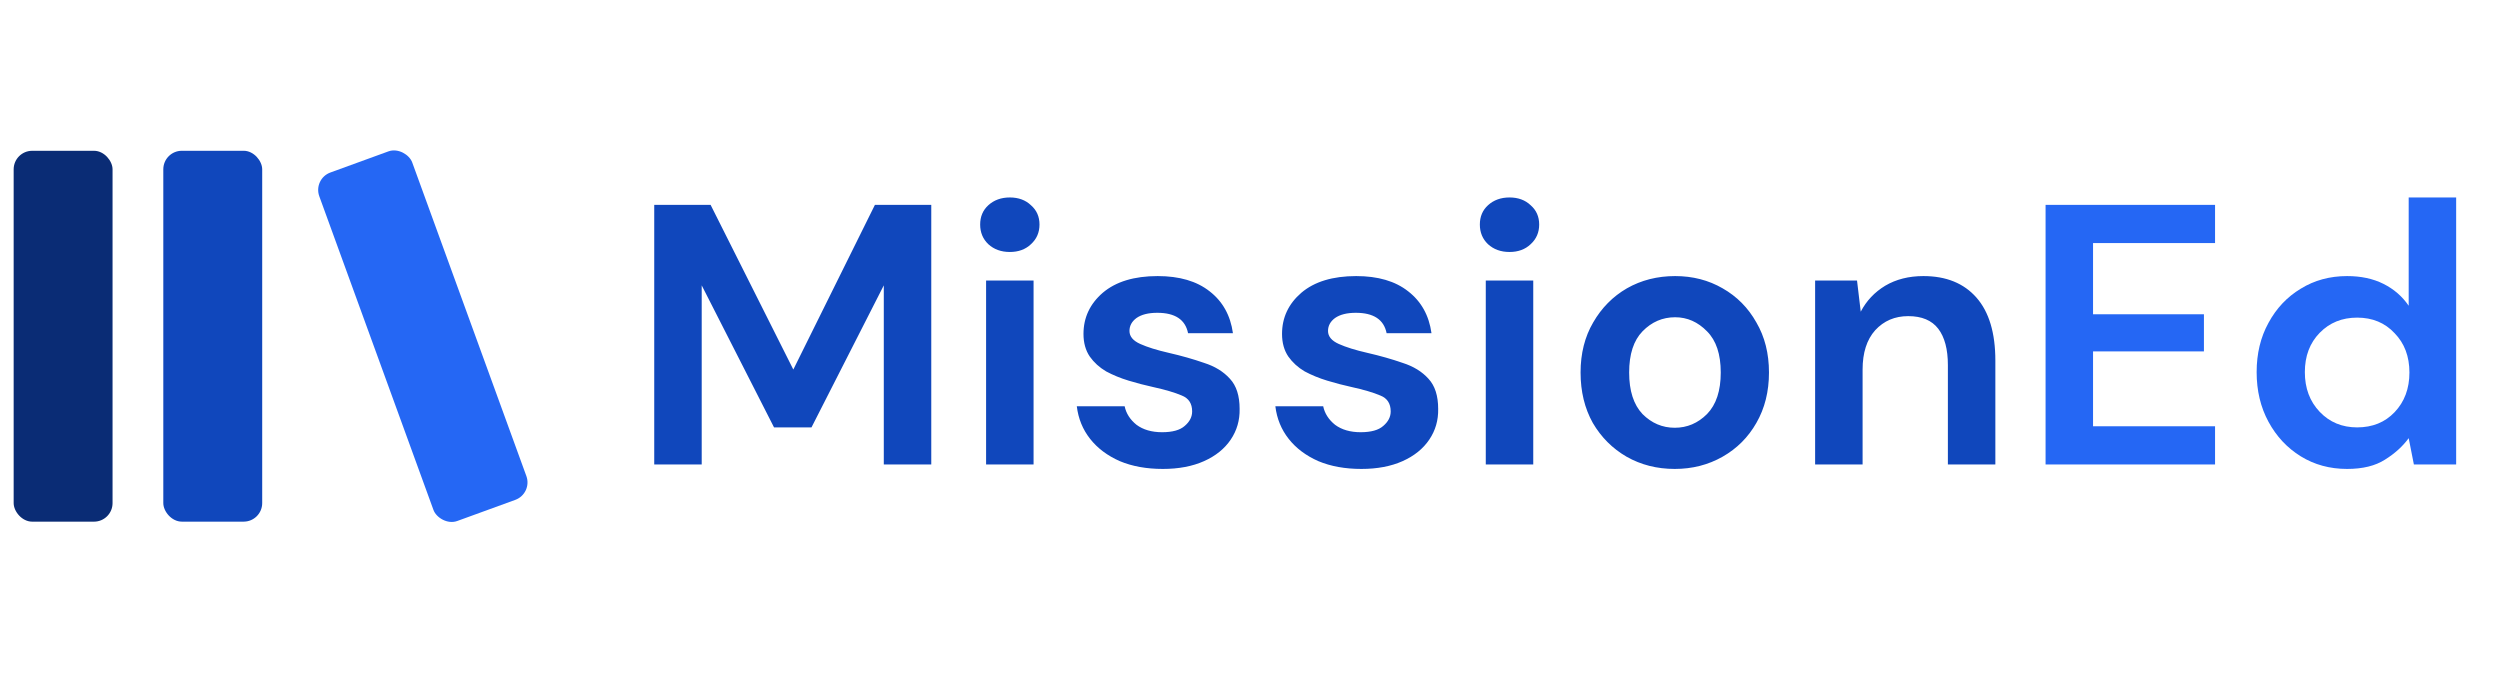 <svg width="183" height="50" viewBox="0 0 183 50" fill="none" xmlns="http://www.w3.org/2000/svg">
<path d="M47.89 34V14.997H52.017L58.071 27.05L64.043 14.997H68.169V34H64.694V20.888L59.401 31.285H56.659L51.365 20.888V34H47.89ZM73.919 18.445C73.286 18.445 72.761 18.255 72.345 17.875C71.947 17.495 71.748 17.015 71.748 16.436C71.748 15.857 71.947 15.386 72.345 15.024C72.761 14.644 73.286 14.454 73.919 14.454C74.553 14.454 75.069 14.644 75.467 15.024C75.883 15.386 76.091 15.857 76.091 16.436C76.091 17.015 75.883 17.495 75.467 17.875C75.069 18.255 74.553 18.445 73.919 18.445ZM72.182 34V20.535H75.657V34H72.182ZM85.12 34.326C83.926 34.326 82.876 34.136 81.971 33.756C81.066 33.358 80.342 32.815 79.799 32.127C79.256 31.439 78.931 30.643 78.822 29.738H82.324C82.433 30.263 82.722 30.715 83.193 31.095C83.681 31.457 84.306 31.638 85.066 31.638C85.826 31.638 86.378 31.484 86.722 31.177C87.084 30.869 87.265 30.516 87.265 30.118C87.265 29.539 87.011 29.15 86.505 28.951C85.998 28.733 85.292 28.525 84.387 28.326C83.808 28.2 83.22 28.046 82.623 27.865C82.025 27.684 81.473 27.458 80.967 27.186C80.478 26.897 80.08 26.535 79.772 26.1C79.465 25.648 79.311 25.096 79.311 24.444C79.311 23.25 79.781 22.245 80.722 21.431C81.681 20.617 83.021 20.209 84.74 20.209C86.333 20.209 87.6 20.58 88.541 21.322C89.5 22.064 90.07 23.087 90.251 24.39H86.966C86.767 23.395 86.016 22.897 84.713 22.897C84.061 22.897 83.555 23.024 83.193 23.277C82.849 23.53 82.677 23.847 82.677 24.227C82.677 24.625 82.939 24.942 83.464 25.177C83.989 25.413 84.686 25.63 85.554 25.829C86.496 26.046 87.355 26.29 88.133 26.562C88.93 26.815 89.563 27.204 90.034 27.729C90.504 28.236 90.74 28.969 90.74 29.928C90.758 30.761 90.54 31.512 90.088 32.181C89.635 32.851 88.984 33.376 88.133 33.756C87.283 34.136 86.278 34.326 85.12 34.326ZM99.654 34.326C98.46 34.326 97.41 34.136 96.505 33.756C95.6 33.358 94.876 32.815 94.334 32.127C93.791 31.439 93.465 30.643 93.356 29.738H96.858C96.967 30.263 97.256 30.715 97.727 31.095C98.216 31.457 98.84 31.638 99.6 31.638C100.36 31.638 100.912 31.484 101.256 31.177C101.618 30.869 101.799 30.516 101.799 30.118C101.799 29.539 101.546 29.15 101.039 28.951C100.532 28.733 99.826 28.525 98.921 28.326C98.342 28.2 97.754 28.046 97.157 27.865C96.56 27.684 96.008 27.458 95.501 27.186C95.012 26.897 94.614 26.535 94.306 26.1C93.999 25.648 93.845 25.096 93.845 24.444C93.845 23.25 94.315 22.245 95.257 21.431C96.216 20.617 97.555 20.209 99.274 20.209C100.867 20.209 102.134 20.58 103.075 21.322C104.034 22.064 104.604 23.087 104.785 24.39H101.5C101.301 23.395 100.55 22.897 99.247 22.897C98.596 22.897 98.089 23.024 97.727 23.277C97.383 23.53 97.211 23.847 97.211 24.227C97.211 24.625 97.474 24.942 97.998 25.177C98.523 25.413 99.22 25.63 100.089 25.829C101.03 26.046 101.889 26.29 102.668 26.562C103.464 26.815 104.097 27.204 104.568 27.729C105.038 28.236 105.274 28.969 105.274 29.928C105.292 30.761 105.075 31.512 104.622 32.181C104.17 32.851 103.518 33.376 102.668 33.756C101.817 34.136 100.813 34.326 99.654 34.326ZM110.497 18.445C109.863 18.445 109.338 18.255 108.922 17.875C108.524 17.495 108.325 17.015 108.325 16.436C108.325 15.857 108.524 15.386 108.922 15.024C109.338 14.644 109.863 14.454 110.497 14.454C111.13 14.454 111.646 14.644 112.044 15.024C112.46 15.386 112.668 15.857 112.668 16.436C112.668 17.015 112.46 17.495 112.044 17.875C111.646 18.255 111.13 18.445 110.497 18.445ZM108.759 34V20.535H112.234V34H108.759ZM122.593 34.326C121.29 34.326 120.114 34.027 119.064 33.43C118.033 32.833 117.209 32.009 116.594 30.959C115.997 29.892 115.698 28.661 115.698 27.268C115.698 25.874 116.006 24.652 116.621 23.603C117.236 22.535 118.06 21.702 119.091 21.105C120.141 20.508 121.317 20.209 122.62 20.209C123.905 20.209 125.064 20.508 126.095 21.105C127.145 21.702 127.968 22.535 128.566 23.603C129.181 24.652 129.489 25.874 129.489 27.268C129.489 28.661 129.181 29.892 128.566 30.959C127.968 32.009 127.145 32.833 126.095 33.43C125.046 34.027 123.878 34.326 122.593 34.326ZM122.593 31.312C123.498 31.312 124.285 30.978 124.955 30.308C125.625 29.62 125.959 28.607 125.959 27.268C125.959 25.928 125.625 24.924 124.955 24.254C124.285 23.567 123.507 23.223 122.62 23.223C121.697 23.223 120.901 23.567 120.231 24.254C119.58 24.924 119.254 25.928 119.254 27.268C119.254 28.607 119.58 29.62 120.231 30.308C120.901 30.978 121.688 31.312 122.593 31.312ZM132.867 34V20.535H135.934L136.206 22.816C136.622 22.019 137.219 21.386 137.998 20.915C138.794 20.445 139.726 20.209 140.794 20.209C142.459 20.209 143.753 20.734 144.676 21.784C145.599 22.834 146.06 24.372 146.06 26.399V34H142.585V26.725C142.585 25.566 142.35 24.68 141.88 24.064C141.409 23.449 140.676 23.141 139.681 23.141C138.703 23.141 137.898 23.485 137.265 24.173C136.649 24.86 136.342 25.82 136.342 27.05V34H132.867Z" fill="#1047BC"/>
<path d="M149.736 34V14.997H162.142V17.793H153.211V23.006H161.328V25.72H153.211V31.204H162.142V34H149.736ZM171.81 34.326C170.543 34.326 169.412 34.018 168.416 33.403C167.421 32.787 166.634 31.946 166.055 30.878C165.475 29.81 165.186 28.598 165.186 27.24C165.186 25.883 165.475 24.68 166.055 23.63C166.634 22.562 167.421 21.73 168.416 21.132C169.412 20.517 170.543 20.209 171.81 20.209C172.823 20.209 173.71 20.399 174.47 20.779C175.23 21.16 175.846 21.693 176.316 22.381V14.454H179.791V34H176.696L176.316 32.073C175.882 32.67 175.303 33.195 174.579 33.647C173.873 34.099 172.95 34.326 171.81 34.326ZM172.543 31.285C173.665 31.285 174.579 30.914 175.285 30.172C176.008 29.412 176.37 28.444 176.37 27.268C176.37 26.091 176.008 25.132 175.285 24.39C174.579 23.63 173.665 23.25 172.543 23.25C171.439 23.25 170.525 23.621 169.801 24.363C169.077 25.105 168.715 26.064 168.715 27.24C168.715 28.417 169.077 29.385 169.801 30.145C170.525 30.905 171.439 31.285 172.543 31.285Z" fill="#2567F4"/>
<rect x="1" y="11.038" width="7.239" height="27.147" rx="1.357" fill="#0A2C75"/>
<rect x="11.954" y="11.037" width="7.239" height="27.147" rx="1.357" fill="#1047BC"/>
<rect x="22.908" y="13.092" width="7.239" height="27.147" rx="1.357" transform="rotate(-20 22.908 13.092)" fill="#2567F4"/>
</svg>
